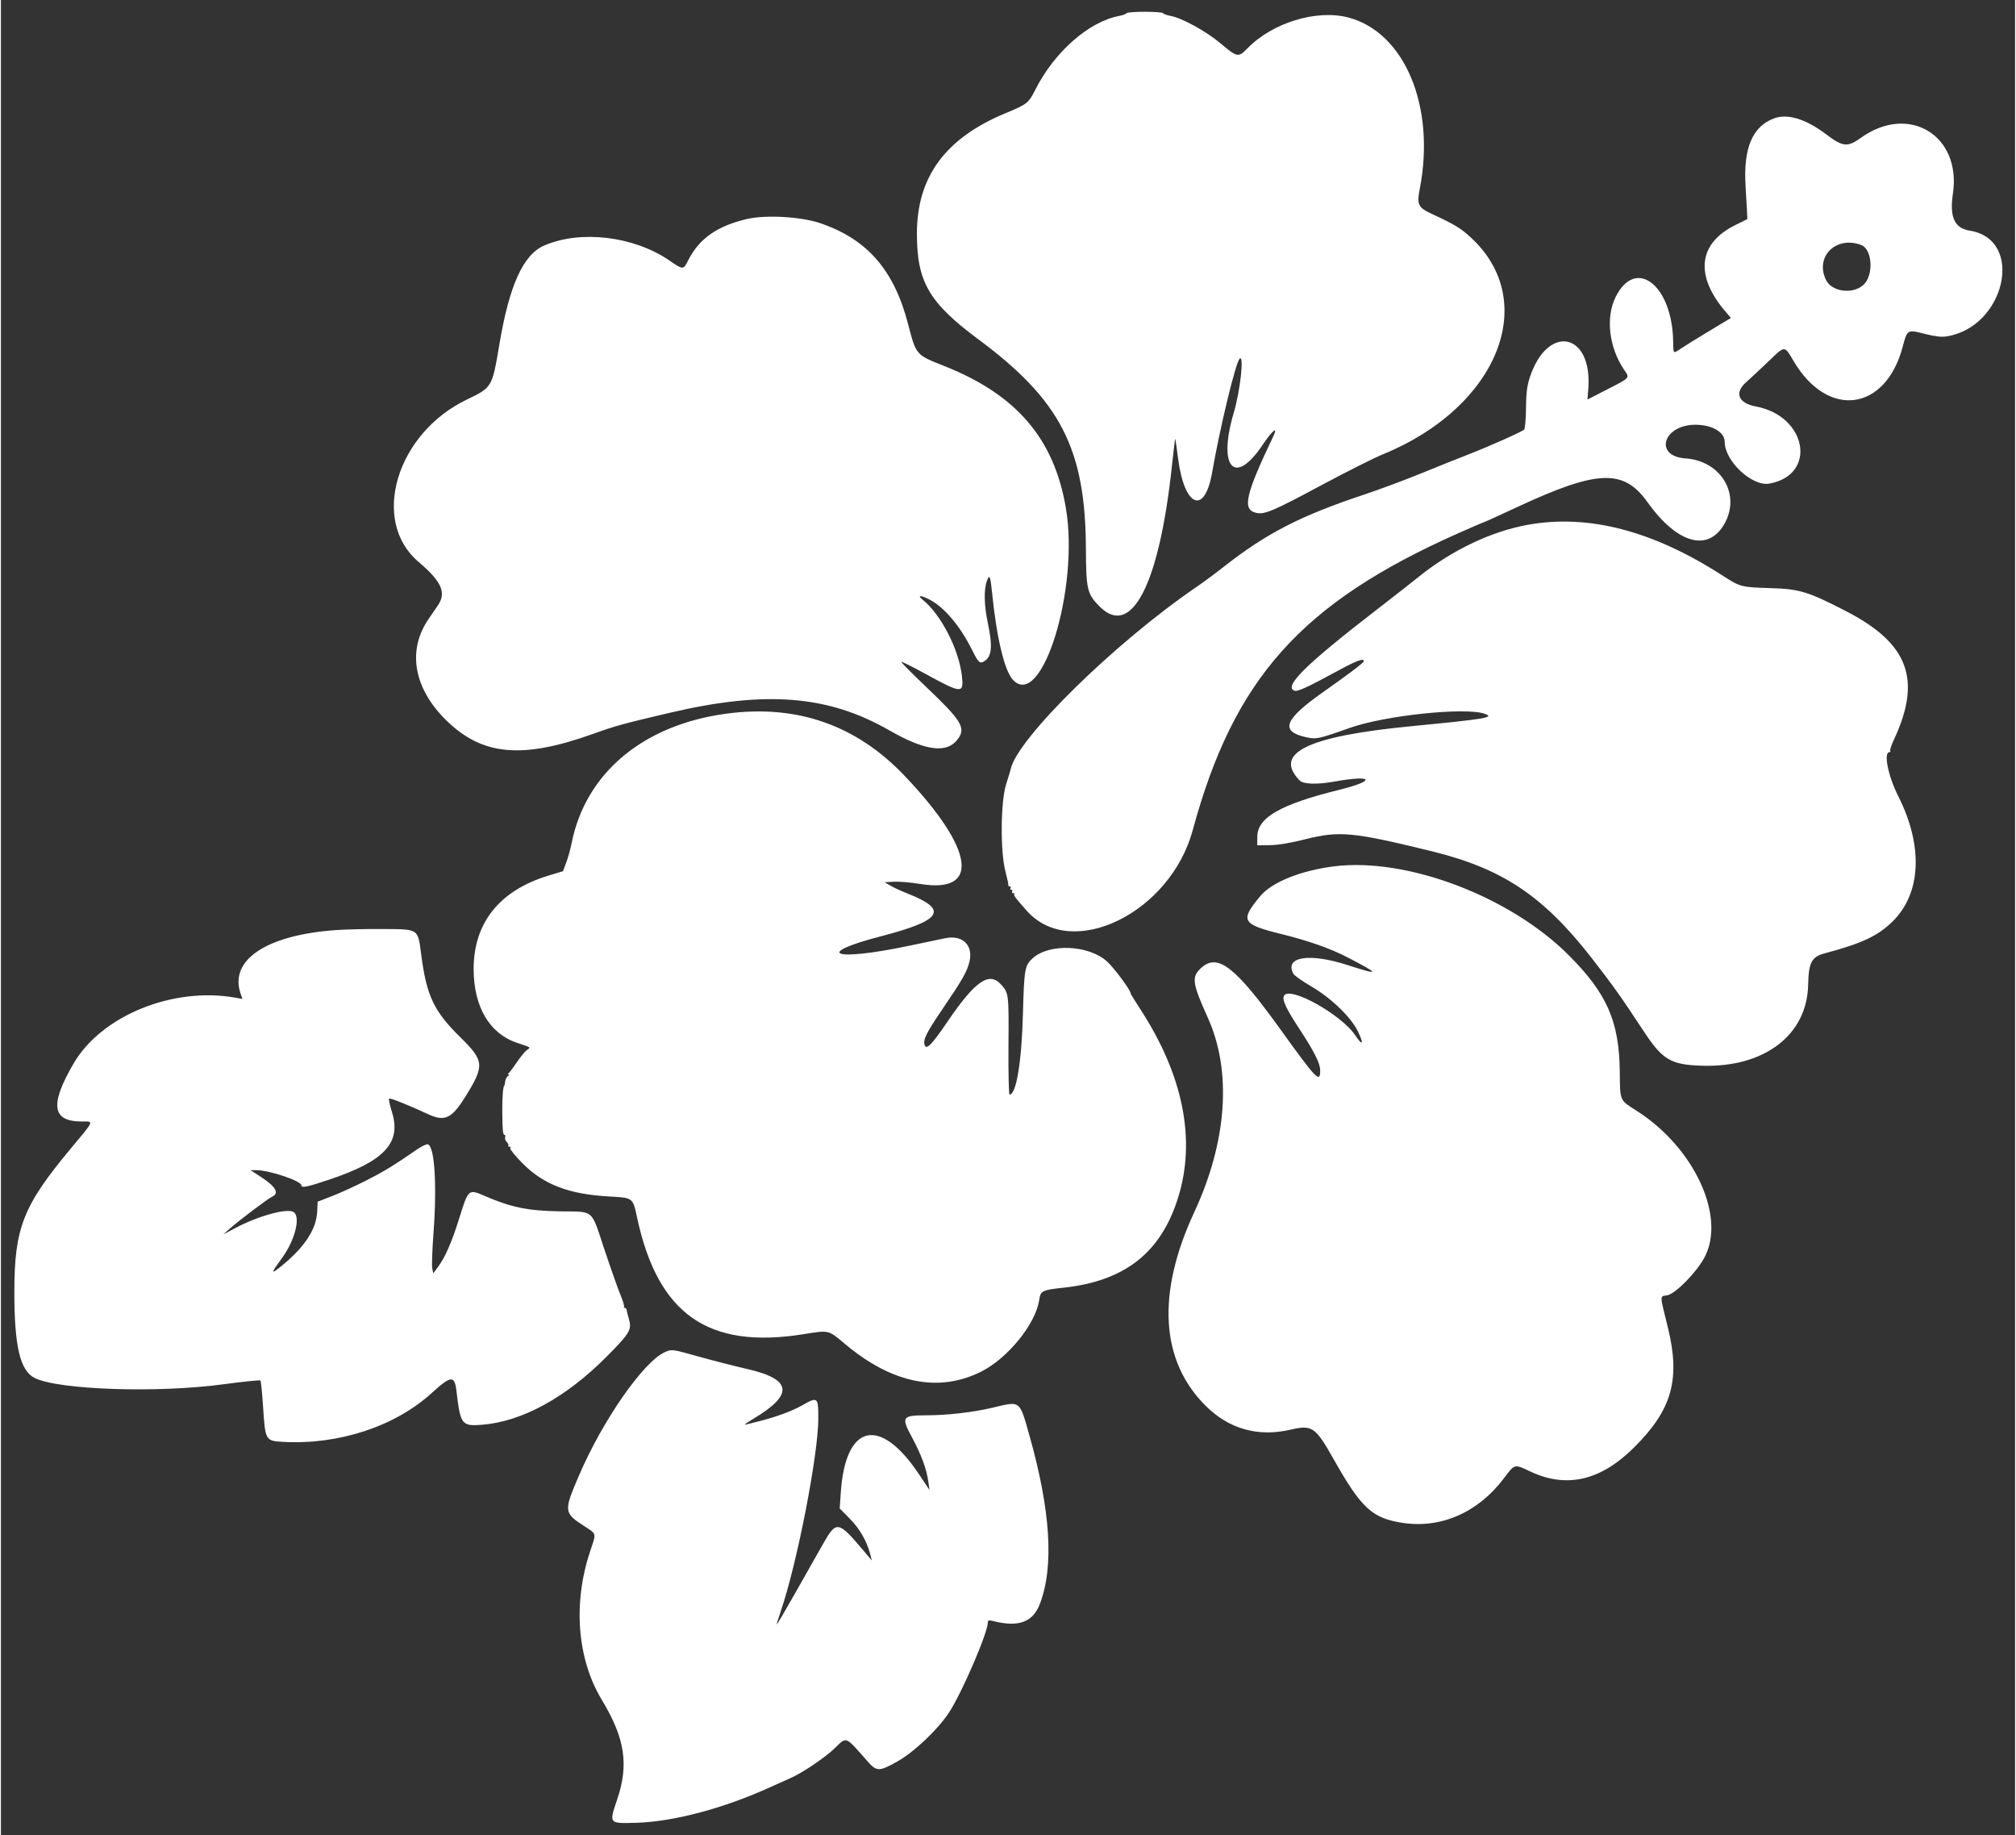 <svg id="svg" xmlns="http://www.w3.org/2000/svg" xmlns:xlink="http://www.w3.org/1999/xlink" width="400" height="364" viewBox="0, 0, 400,364.333"><rect x="0" y="0" width="400" height="364.333" fill="#333333" stroke="none"/><g id="svgg"><path id="path0" d="M223.523 2.629 C 223.423 2.791,222.783 3.029,222.101 3.157 C 216.052 4.292,209.208 10.311,205.415 17.833 C 204.090 20.460,203.771 20.712,199.591 22.439 C 187.602 27.394,181.926 35.065,181.910 46.333 C 181.896 55.950,184.299 60.087,194.142 67.392 C 210.412 79.468,215.373 89.109,215.470 108.833 C 215.511 117.087,215.712 117.934,218.227 120.449 C 224.542 126.764,230.060 115.980,232.561 92.441 C 232.878 89.462,233.168 87.057,233.207 87.096 C 233.246 87.135,233.510 88.952,233.794 91.134 C 235.036 100.667,239.035 102.330,240.513 93.928 C 242.139 84.675,245.215 71.964,246.010 71.211 C 246.926 70.342,246.129 77.578,244.821 82.000 C 241.615 92.844,245.010 96.622,250.539 88.364 C 252.473 85.475,253.719 84.459,252.696 86.604 C 247.109 98.321,246.467 101.204,249.303 101.827 C 250.965 102.192,252.644 101.482,262.051 96.435 C 267.065 93.746,272.677 90.927,274.523 90.171 C 297.298 80.847,305.760 59.810,291.851 47.094 C 289.851 45.266,288.740 44.596,284.238 42.503 C 281.424 41.196,281.163 40.655,281.784 37.436 C 284.930 21.153,278.801 6.459,267.623 3.484 C 261.309 1.804,252.481 4.505,247.516 9.638 C 245.769 11.443,245.490 11.391,242.264 8.656 C 239.386 6.216,234.561 3.564,232.246 3.149 C 231.557 3.025,230.910 2.791,230.810 2.629 C 230.572 2.243,223.762 2.243,223.523 2.629 M352.186 23.484 C 347.839 25.076,346.012 29.392,346.477 36.965 C 346.608 39.092,346.742 41.433,346.774 42.167 L 346.833 43.500 344.390 44.713 C 337.086 48.340,336.365 54.684,342.446 61.815 L 343.568 63.129 339.201 65.758 C 336.799 67.204,334.300 68.750,333.649 69.194 C 332.080 70.262,332.128 70.302,332.100 67.917 C 331.971 56.667,324.696 50.938,320.689 58.931 C 318.654 62.990,319.333 68.943,322.337 73.384 C 323.514 75.124,323.712 74.904,318.623 77.507 L 315.078 79.321 315.241 77.244 C 316.129 65.960,307.099 64.218,303.608 75.000 C 303.071 76.656,302.898 78.086,302.870 81.067 C 302.850 83.212,302.683 85.116,302.500 85.297 C 302.059 85.735,295.357 88.713,291.167 90.333 C 289.333 91.041,285.225 92.688,282.037 93.992 C 278.849 95.295,273.759 97.188,270.727 98.197 C 258.057 102.415,251.286 105.900,242.809 112.565 C 241.172 113.851,238.783 115.619,237.500 116.493 C 221.289 127.533,201.707 146.743,200.524 152.766 C 200.481 152.986,200.083 154.292,199.639 155.667 C 198.533 159.097,198.446 169.015,199.486 173.000 C 199.845 174.375,200.108 175.612,200.070 175.750 C 200.031 175.887,200.159 176.000,200.353 176.000 C 200.547 176.000,200.613 176.150,200.500 176.333 C 200.387 176.517,200.462 176.667,200.667 176.667 C 200.872 176.667,200.947 176.817,200.833 177.000 C 200.720 177.183,200.811 177.333,201.036 177.333 C 201.261 177.333,201.357 177.421,201.249 177.529 C 201.047 177.731,201.586 178.444,203.792 180.897 C 212.704 190.802,232.228 181.267,236.684 164.833 C 244.859 134.681,258.267 119.702,289.481 105.847 C 292.183 104.648,294.464 103.667,294.549 103.667 C 294.635 103.667,297.601 102.318,301.142 100.670 C 317.069 93.255,322.254 93.057,326.982 99.685 C 332.833 107.888,338.957 109.673,342.209 104.124 C 345.637 98.275,341.669 91.495,334.534 91.012 C 328.215 90.584,330.076 84.333,336.522 84.333 C 339.831 84.333,342.332 85.797,342.334 87.733 C 342.336 91.566,347.799 96.651,351.232 96.016 C 360.745 94.258,358.687 82.603,348.528 80.705 C 345.030 80.051,344.200 78.000,346.583 75.897 C 347.454 75.129,349.468 73.247,351.058 71.715 C 354.322 68.570,354.193 68.573,355.962 71.600 C 362.748 83.211,374.277 81.735,377.690 68.819 C 378.596 65.389,378.578 65.399,382.134 66.306 C 384.105 66.809,385.358 66.952,386.382 66.791 C 398.100 64.948,401.945 47.545,391.019 45.798 C 387.960 45.309,386.959 43.127,387.653 38.462 C 389.374 26.893,378.920 20.531,369.396 27.350 C 366.713 29.272,365.802 29.182,362.478 26.664 C 358.487 23.642,354.836 22.514,352.186 23.484 M148.167 43.480 C 142.255 44.860,138.679 47.366,136.508 51.650 C 135.504 53.632,135.561 53.632,132.633 51.644 C 125.612 46.876,115.113 45.640,107.919 48.733 C 103.726 50.537,100.966 56.615,98.985 68.407 C 97.554 76.928,97.559 76.919,92.531 79.331 C 78.510 86.058,73.339 103.423,82.934 111.559 C 87.521 115.449,88.511 117.677,86.776 120.203 C 86.287 120.917,85.442 122.150,84.900 122.945 C 80.661 129.160,81.969 136.648,88.402 142.978 C 95.558 150.020,103.459 150.765,117.546 145.727 C 122.131 144.087,123.349 143.751,132.667 141.559 C 151.851 137.044,164.257 138.022,176.433 145.008 C 183.690 149.172,187.985 149.681,190.122 146.629 C 191.632 144.473,190.714 143.002,183.722 136.363 C 180.939 133.721,178.731 131.491,178.815 131.408 C 178.898 131.324,181.037 132.389,183.567 133.774 C 190.830 137.752,191.249 137.777,190.846 134.212 C 190.242 128.870,186.679 121.974,183.000 119.024 C 181.910 118.150,182.667 118.150,184.380 119.024 C 187.275 120.501,190.454 124.232,192.786 128.892 C 194.157 131.631,194.387 131.847,195.314 131.268 C 196.789 130.347,196.971 128.323,195.995 123.699 C 195.249 120.168,195.180 117.063,195.807 115.333 C 196.319 113.925,196.503 114.345,196.835 117.667 C 197.725 126.579,199.304 133.185,200.972 134.970 C 206.690 141.091,214.179 116.927,211.511 100.969 C 209.195 87.120,201.702 78.349,187.333 72.669 C 181.693 70.439,181.755 70.511,180.156 64.339 C 177.371 53.594,172.016 47.457,162.667 44.297 C 158.872 43.014,151.854 42.619,148.167 43.480 M369.442 48.645 C 371.677 49.494,371.963 54.655,369.881 56.563 C 367.807 58.463,363.691 57.969,362.506 55.678 C 360.120 51.065,364.398 46.727,369.442 48.645 M303.185 104.205 C 295.874 105.524,287.896 109.360,281.333 114.709 C 280.325 115.531,276.800 118.287,273.500 120.834 C 259.141 131.914,254.678 136.293,256.883 137.139 C 257.491 137.373,259.458 136.470,265.500 133.185 C 269.235 131.154,270.667 130.623,270.667 131.268 C 270.667 131.566,267.944 133.635,262.667 137.349 C 254.819 142.871,253.928 145.190,259.200 146.370 C 261.218 146.821,261.668 146.726,267.847 144.531 C 274.848 142.045,290.800 140.369,294.659 141.714 C 296.752 142.444,294.995 142.742,280.167 144.176 C 259.465 146.178,252.594 149.513,257.931 154.968 C 258.655 155.709,261.379 155.797,264.755 155.189 C 272.567 153.783,273.255 154.966,265.711 156.834 C 254.137 159.699,249.544 162.323,249.514 166.087 L 249.500 167.833 252.000 167.805 C 253.656 167.785,256.019 167.393,259.000 166.642 C 265.818 164.925,268.420 165.168,284.052 168.986 C 298.149 172.428,306.275 177.841,315.908 190.205 C 320.039 195.507,321.792 197.972,326.233 204.725 C 329.999 210.449,331.610 211.404,337.833 211.596 C 350.212 211.978,358.699 205.504,358.905 195.522 C 358.995 191.151,359.596 189.980,362.088 189.313 C 369.621 187.298,372.722 185.849,375.663 182.967 C 381.366 177.382,381.797 167.981,376.804 158.086 C 374.772 154.059,373.825 149.333,375.050 149.333 C 375.228 149.333,375.297 149.211,375.204 149.061 C 375.111 148.911,375.418 147.973,375.886 146.977 C 381.526 134.973,378.889 127.780,366.500 121.382 C 358.962 117.489,357.228 116.951,351.667 116.777 C 345.495 116.584,345.514 116.589,341.798 114.204 C 327.974 105.328,315.236 102.029,303.185 104.205 M144.167 141.682 C 127.556 143.879,116.071 153.490,113.316 167.500 C 113.100 168.600,112.632 170.281,112.276 171.235 L 111.630 172.971 108.731 173.850 C 98.987 176.806,93.839 183.271,93.880 192.500 C 93.913 199.937,97.049 205.230,102.500 207.050 C 105.384 208.013,105.260 207.922,104.450 208.489 C 104.078 208.750,103.187 209.834,102.470 210.898 C 101.753 211.963,101.017 212.944,100.833 213.078 C 100.611 213.241,100.611 213.327,100.833 213.333 C 101.017 213.339,100.955 213.477,100.697 213.641 C 100.438 213.805,100.188 214.290,100.141 214.719 C 100.094 215.149,100.032 215.500,100.003 215.500 C 99.743 215.500,99.542 217.745,99.564 220.417 C 99.598 224.488,99.678 225.333,100.031 225.333 C 100.186 225.333,100.233 225.539,100.137 225.790 C 100.041 226.042,100.188 226.474,100.465 226.751 C 100.742 227.027,100.875 227.347,100.762 227.460 C 100.648 227.574,100.739 227.667,100.964 227.667 C 101.189 227.667,101.281 227.815,101.169 227.997 C 101.057 228.178,102.135 229.507,103.566 230.950 C 107.774 235.194,112.766 237.111,120.757 237.553 C 125.559 237.818,125.483 237.762,126.334 241.725 C 130.455 260.935,140.434 267.934,159.376 264.901 C 164.539 264.074,164.254 264.006,167.678 266.879 C 177.010 274.709,186.275 276.568,194.721 272.306 C 199.981 269.651,205.480 262.863,206.186 258.152 C 206.469 256.264,206.717 256.137,211.016 255.670 C 223.201 254.349,230.348 248.743,233.770 237.825 C 237.383 226.296,234.791 213.409,226.217 200.282 C 225.181 198.696,224.333 197.303,224.333 197.188 C 224.333 196.563,221.056 192.146,219.661 190.892 C 215.993 187.594,208.210 187.262,204.895 190.262 C 203.329 191.679,203.202 192.407,202.964 201.333 C 202.709 210.886,201.639 217.333,200.308 217.333 C 200.151 217.333,200.055 212.946,200.095 207.583 C 200.171 197.270,200.157 197.163,198.567 195.417 C 196.244 192.866,193.444 194.820,188.041 202.761 C 184.870 207.422,183.836 208.495,183.459 207.514 C 183.069 206.497,183.757 205.095,186.937 200.422 C 190.941 194.540,191.869 192.914,192.341 190.960 C 193.138 187.655,190.980 185.564,187.516 186.285 C 186.591 186.478,183.283 187.169,180.167 187.820 C 165.276 190.932,161.193 189.422,174.879 185.865 C 186.908 182.738,188.228 180.639,180.167 177.458 C 178.883 176.951,177.308 176.229,176.667 175.852 L 175.500 175.167 177.333 175.060 C 178.342 175.001,180.704 175.203,182.584 175.509 C 194.588 177.466,193.308 168.591,179.490 154.058 C 169.885 143.956,158.126 139.837,144.167 141.682 M264.749 172.011 C 258.093 172.850,252.388 175.159,250.077 177.947 C 246.031 182.831,246.411 183.502,254.333 185.463 C 259.749 186.803,264.032 188.317,267.500 190.117 C 273.940 193.460,273.931 193.711,267.450 191.615 C 259.831 189.151,254.854 189.946,256.669 193.337 C 256.853 193.681,258.465 194.819,260.252 195.865 C 264.194 198.172,268.094 201.930,269.473 204.749 C 270.715 207.286,270.434 207.787,268.995 205.605 C 266.273 201.478,256.023 195.741,254.828 197.675 C 254.372 198.414,255.161 200.154,257.732 204.075 C 260.872 208.866,261.992 211.095,261.997 212.564 C 262.005 215.106,261.276 214.352,254.140 204.432 C 245.121 191.894,241.660 189.201,238.376 192.167 C 236.403 193.950,236.562 195.155,239.689 202.081 C 244.487 212.711,243.514 226.643,236.994 240.667 C 229.464 256.861,230.268 270.234,239.308 279.171 C 243.938 283.748,249.687 285.348,256.131 283.854 C 260.410 282.861,261.049 283.299,264.651 289.686 C 270.144 299.424,272.295 301.419,278.310 302.352 C 285.977 303.542,293.376 300.294,298.494 293.493 C 300.666 290.608,300.515 290.647,303.715 292.156 C 310.937 295.563,317.709 293.988,324.368 287.355 C 331.889 279.863,333.575 273.853,331.042 263.552 C 329.388 256.820,329.400 257.457,330.917 257.174 C 332.575 256.863,336.707 252.665,338.318 249.653 C 342.625 241.602,336.337 227.919,324.984 220.636 C 321.377 218.323,321.565 218.748,321.496 212.733 C 321.382 202.789,318.946 197.246,311.352 189.645 C 299.676 177.957,279.158 170.194,264.749 172.011 M66.500 184.666 C 52.707 185.648,45.276 190.619,47.607 197.305 L 47.966 198.336 46.566 198.086 C 34.174 195.871,19.963 201.655,14.424 211.167 C 9.665 219.340,10.130 222.667,16.035 222.667 C 18.511 222.667,18.656 222.306,13.855 228.063 C 4.398 239.403,2.667 243.810,2.667 256.546 C 2.667 267.393,3.826 272.220,6.770 273.628 C 11.650 275.963,31.102 276.604,44.081 274.858 C 48.067 274.322,51.420 273.976,51.533 274.088 C 51.646 274.201,51.892 276.665,52.081 279.563 C 52.499 285.988,52.553 286.082,55.997 286.277 C 67.053 286.901,78.260 283.223,85.562 276.572 C 89.421 273.058,90.104 273.014,90.480 276.260 C 91.238 282.798,91.525 283.184,95.414 282.895 C 103.439 282.300,112.258 277.480,120.419 269.228 C 124.943 264.654,125.334 263.981,124.702 261.853 C 124.480 261.109,124.282 260.313,124.261 260.083 C 124.240 259.854,124.072 259.667,123.889 259.667 C 123.706 259.667,123.642 259.580,123.748 259.474 C 123.854 259.368,123.523 258.268,123.012 257.029 C 122.501 255.791,121.079 251.762,119.850 248.076 C 117.134 239.923,117.927 240.608,111.086 240.509 C 104.781 240.417,101.340 239.724,96.235 237.517 C 92.802 236.033,92.860 235.984,90.983 242.000 C 89.518 246.699,88.193 249.702,86.725 251.655 L 85.856 252.811 85.657 251.822 C 85.548 251.278,85.664 248.058,85.915 244.667 C 86.611 235.273,86.134 227.712,84.814 227.205 C 84.565 227.110,83.612 227.548,82.695 228.179 C 77.937 231.451,76.168 232.533,72.586 234.360 C 70.433 235.458,67.373 236.858,65.786 237.472 L 62.900 238.588 62.817 240.456 C 62.653 244.161,60.217 247.799,55.283 251.706 C 53.568 253.065,53.662 252.734,55.832 249.761 C 58.338 246.330,59.528 241.797,58.210 240.703 C 57.066 239.753,51.122 241.371,46.333 243.935 L 44.167 245.096 45.333 244.044 C 47.119 242.434,53.023 237.975,53.893 237.579 C 55.347 236.916,54.546 235.554,51.571 233.631 L 49.563 232.333 50.728 232.333 C 53.311 232.333,59.667 234.471,59.667 235.340 C 59.667 235.922,60.782 235.693,65.245 234.196 C 76.201 230.521,79.566 226.890,77.656 220.800 C 77.232 219.446,76.977 218.245,77.091 218.131 C 77.281 217.941,80.812 219.349,84.833 221.218 C 88.113 222.743,89.523 222.092,92.184 217.823 C 96.101 211.538,96.028 210.657,91.199 205.906 C 85.996 200.786,84.543 197.734,83.492 189.716 C 82.780 184.287,83.104 184.512,75.908 184.453 C 72.750 184.426,68.517 184.523,66.500 184.666 M131.912 268.432 C 127.662 270.284,119.566 281.880,114.822 292.908 C 111.731 300.096,111.756 300.344,115.873 303.026 C 118.351 304.640,118.266 304.274,117.021 307.990 C 113.566 318.304,114.432 329.386,119.329 337.492 C 123.937 345.121,124.739 350.351,122.370 357.323 C 120.746 362.101,120.715 362.063,126.094 361.913 C 133.591 361.705,143.666 359.018,153.000 354.738 C 154.192 354.191,155.884 353.433,156.761 353.053 C 159.180 352.003,163.735 348.923,165.673 347.026 C 167.974 344.772,167.668 344.648,172.014 349.606 C 173.915 351.774,174.358 351.785,178.000 349.750 C 181.335 347.886,186.089 343.384,188.296 340.000 C 190.887 336.025,196.000 324.157,196.000 322.115 C 196.000 321.706,196.204 321.641,196.917 321.824 C 202.086 323.152,204.945 322.113,206.352 318.397 C 209.167 310.959,208.455 299.820,204.208 284.840 C 202.254 277.949,202.533 278.155,196.943 279.488 C 193.104 280.403,187.983 280.998,183.881 281.005 C 178.910 281.013,178.727 281.292,180.969 285.453 C 182.787 288.825,183.823 291.641,184.174 294.167 L 184.406 295.833 182.374 292.780 C 174.584 281.071,167.717 282.637,166.792 296.333 L 166.578 299.500 168.563 301.509 C 170.535 303.504,171.946 305.941,172.611 308.500 L 172.958 309.833 171.562 308.179 C 166.207 301.833,165.966 301.790,163.176 306.708 C 162.071 308.655,159.592 313.029,157.667 316.428 C 155.742 319.827,154.129 322.572,154.084 322.527 C 154.039 322.482,154.384 321.333,154.851 319.973 C 158.104 310.502,162.328 288.824,162.332 281.583 C 162.334 277.382,162.193 277.268,159.143 279.014 C 157.188 280.132,153.992 281.317,150.667 282.155 C 149.475 282.456,148.200 282.778,147.833 282.871 C 147.467 282.965,148.186 282.434,149.432 281.693 C 157.477 276.903,157.137 273.866,148.330 271.840 C 145.674 271.229,141.313 270.115,138.640 269.364 C 133.295 267.864,133.234 267.855,131.912 268.432 " stroke="none" fill="#fff" fill-rule="evenodd" ></path></g></svg>